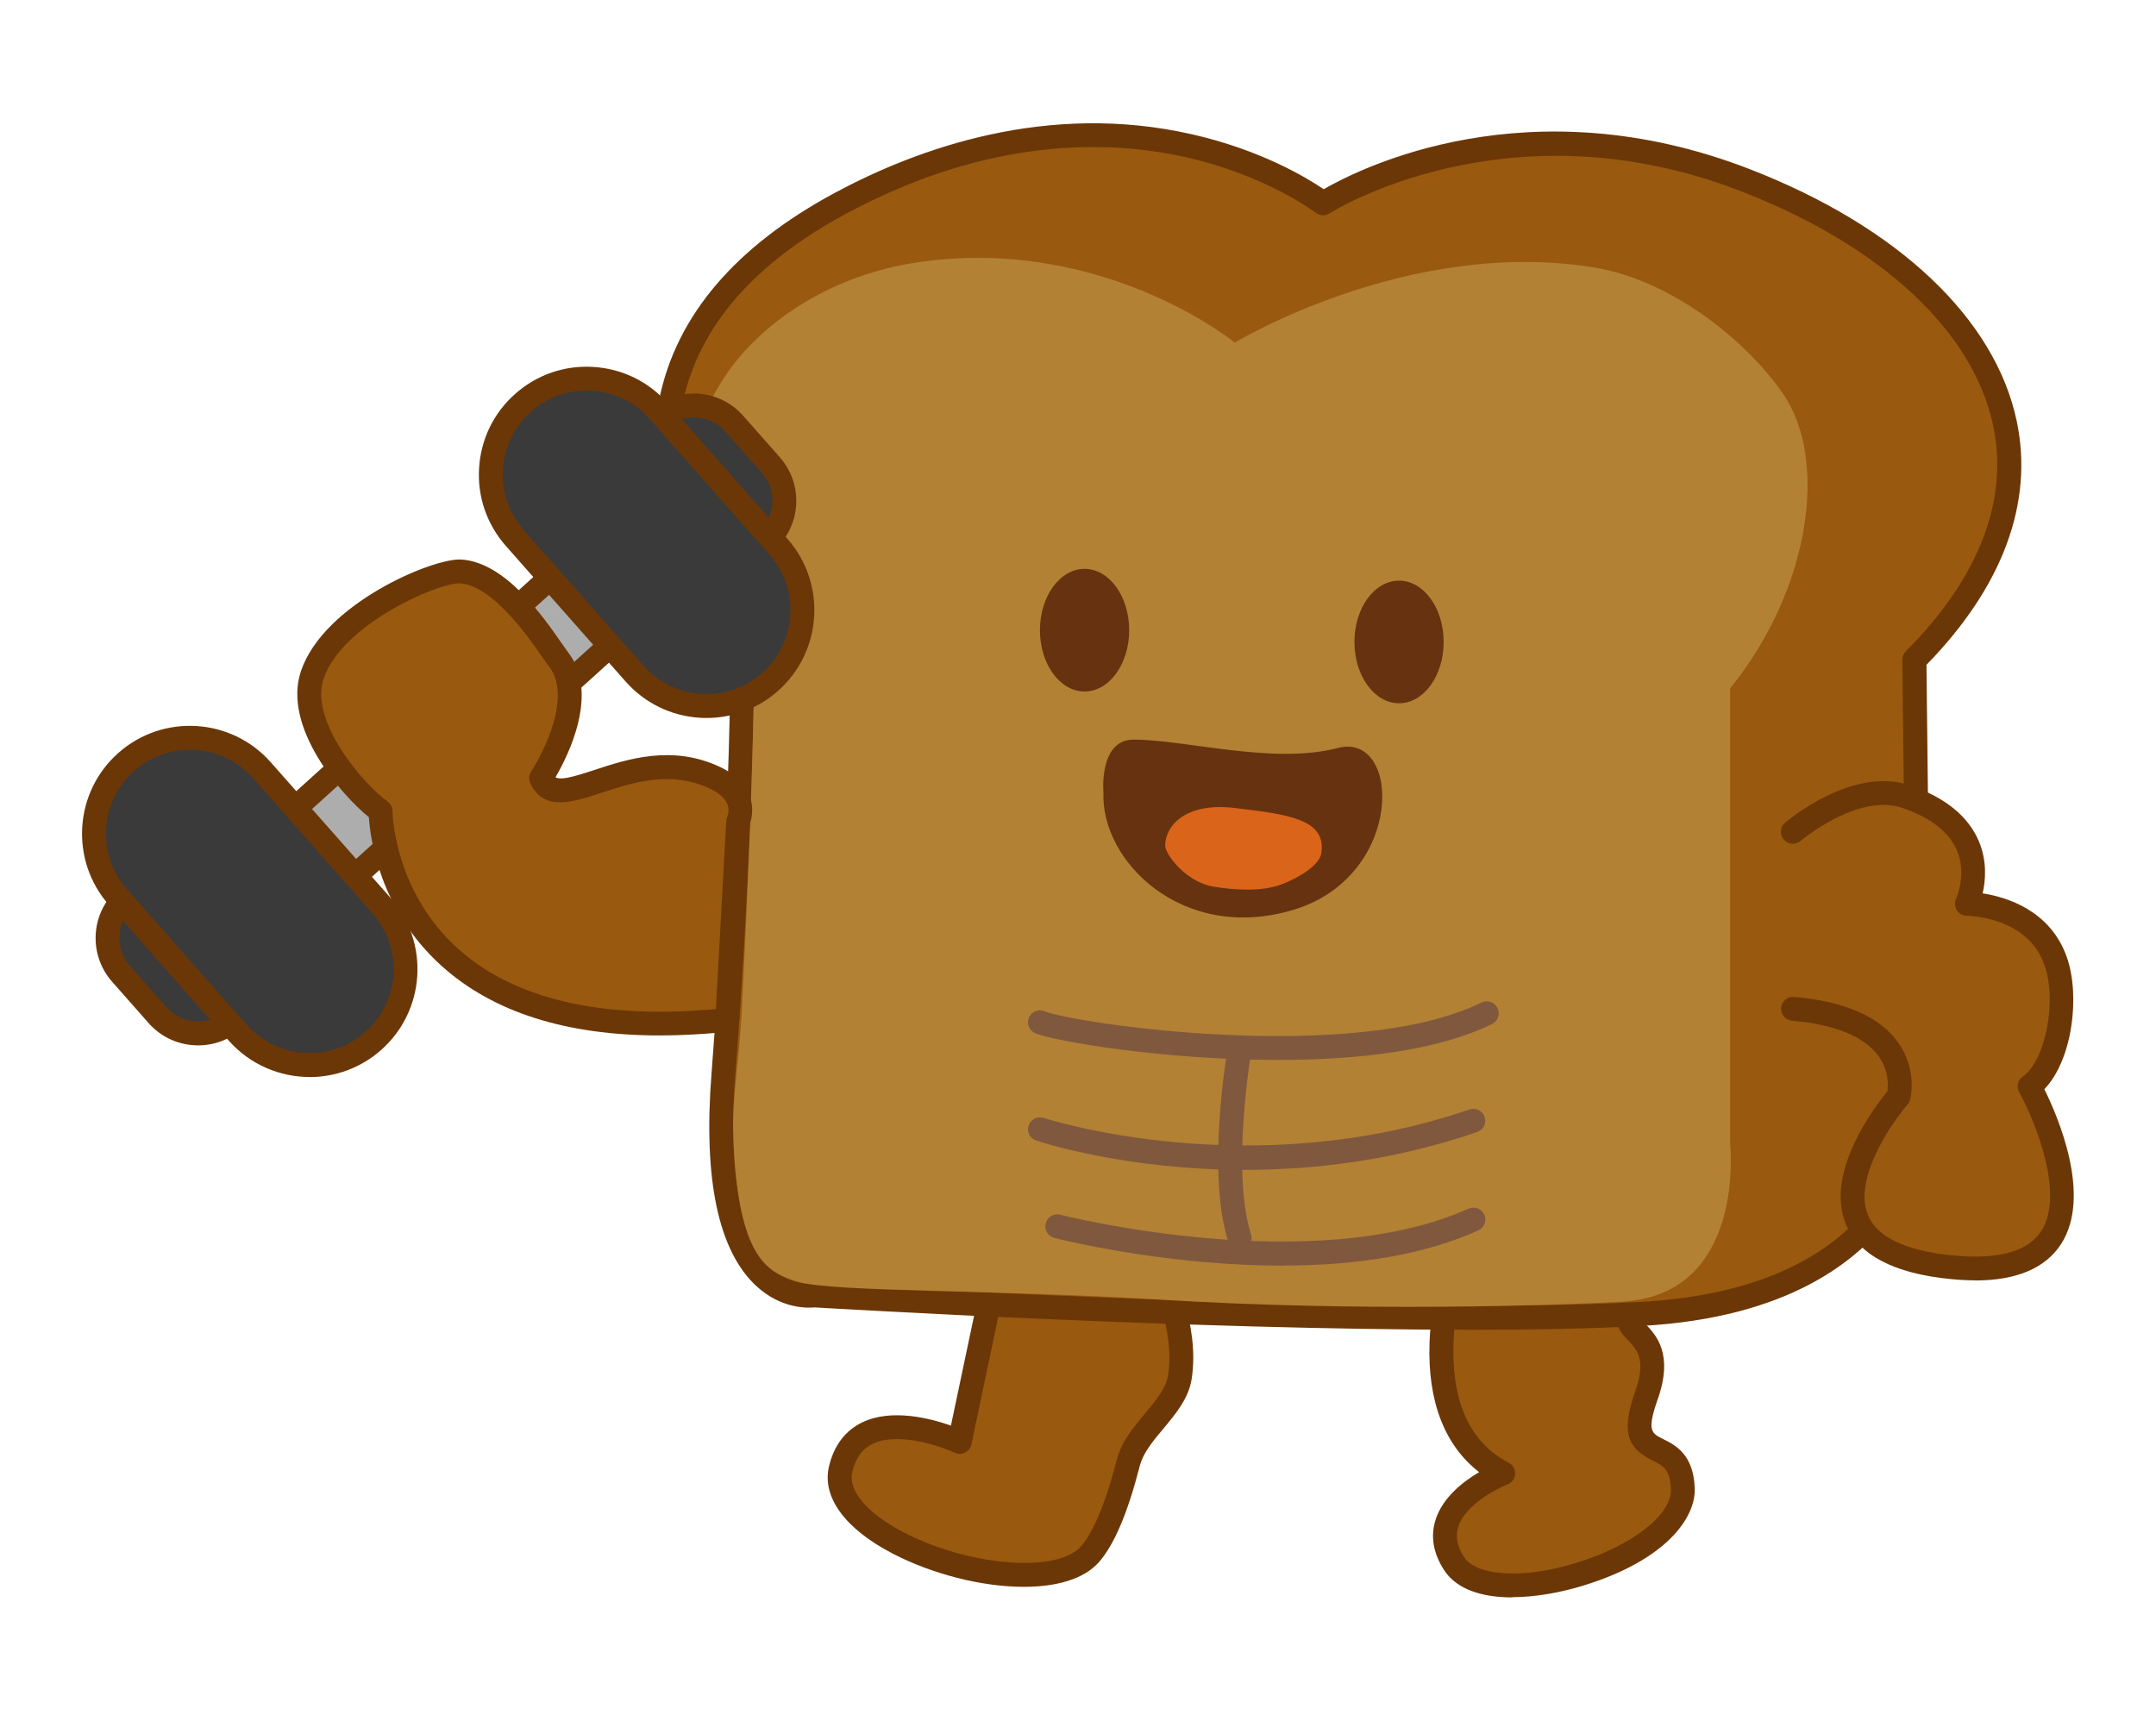 <?xml version="1.0" encoding="UTF-8"?>
<svg id="_레이어_6" data-name="레이어 6" xmlns="http://www.w3.org/2000/svg" viewBox="0 0 302 241.06">
  <defs>
    <style>
      .cls-1 {
        fill: #3a3a3a;
      }

      .cls-2 {
        fill: #99590e;
      }

      .cls-3 {
        fill: #7f583d;
      }

      .cls-4 {
        fill: #b28134;
      }

      .cls-5 {
        fill: #6c3707;
      }

      .cls-6 {
        fill: #663210;
      }

      .cls-7 {
        fill: #adadad;
      }

      .cls-8 {
        fill: #da641a;
      }
    </style>
  </defs>
  <g>
    <path class="cls-2" d="M204.19,175.63s-8.22,23.25,6.37,30.78c0,0-11.96,4.63-6.92,12.58,5.03,7.96,32.41-.63,32.09-10.38-.27-8.46-8.82-2.55-5.11-13.08,2.83-8.02-2.61-8.53-2.52-10.91"/>
    <path class="cls-5" d="M211.84,223.8c-4.12,0-7.81-1.05-9.61-3.9-1.51-2.38-1.88-4.76-1.11-7.08,1.01-3.07,3.87-5.27,6.07-6.57-4.84-3.74-7.23-9.93-6.95-18.1.24-6.93,2.29-12.82,2.38-13.07.31-.87,1.26-1.33,2.13-1.02.87.31,1.33,1.26,1.02,2.13-.08.22-7.56,21.97,5.56,28.74.58.3.94.92.9,1.57-.04.66-.45,1.23-1.07,1.47-1.58.62-5.89,2.87-6.88,5.89-.44,1.34-.19,2.73.77,4.24,1.75,2.77,8.37,3.14,15.74.87,7.8-2.4,13.38-6.73,13.26-10.31-.09-2.81-1.09-3.31-2.6-4.06-3.21-1.59-4.54-3.6-2.41-9.63,1.58-4.48.28-5.85-.98-7.18-.75-.79-1.68-1.77-1.63-3.24.03-.92.81-1.64,1.73-1.61.92.03,1.64.81,1.61,1.73.05.12.45.54.71.82,1.49,1.56,3.98,4.18,1.71,10.59-1.55,4.39-.83,4.74.74,5.52,1.71.85,4.3,2.13,4.46,6.94.13,4.03-3.88,10-15.62,13.61-3.1.95-6.66,1.62-9.94,1.62Z"/>
  </g>
  <g>
    <path class="cls-2" d="M139.46,178.1l-5.03,23.91s-14.16-6.61-16.67,3.78c-2.52,10.38,28,19.82,34.92,11.96,2.18-2.48,3.95-7.32,5.36-12.8,1.15-4.47,6.55-7.63,7.23-12,1.14-7.28-2.84-14.85-2.84-14.85"/>
    <path class="cls-5" d="M143.42,222.32c-5.91,0-12.9-1.8-18.42-4.68-6.68-3.48-9.91-7.94-8.87-12.24.71-2.92,2.28-4.98,4.66-6.13,4.1-1.97,9.55-.55,12.41.46l4.63-21.97c.19-.9,1.07-1.48,1.98-1.29.9.19,1.48,1.08,1.29,1.98l-5.03,23.91c-.11.5-.43.92-.89,1.15-.46.23-.99.24-1.45.02-1.99-.93-7.95-2.96-11.48-1.25-1.46.7-2.39,1.98-2.86,3.9-.64,2.65,2.04,5.82,7.16,8.49,9.21,4.79,21.54,5.77,24.88,1.97,1.21-1.38,3.07-4.6,5-12.11.65-2.53,2.33-4.54,3.96-6.5,1.52-1.82,2.95-3.54,3.23-5.34,1.04-6.63-2.63-13.74-2.67-13.81-.43-.82-.11-1.83.71-2.26.82-.43,1.83-.11,2.25.7.17.33,4.22,8.15,3.01,15.88-.42,2.72-2.23,4.88-3.97,6.97-1.46,1.74-2.83,3.39-3.29,5.19-1.71,6.64-3.58,11.05-5.72,13.49-2.13,2.42-6.01,3.47-10.51,3.47Z"/>
  </g>
  <g>
    <path class="cls-2" d="M103.98,92.68s-31.55-39.83,13.69-64.18c40.03-21.55,67.64,0,67.64,0,0,0,25.25-16.44,59.23-3.22,33.98,13.21,50.26,40.43,23.6,67.17l.71,63.08s-.47,26.43-38.93,28.55c-38.46,2.12-115.86-2.6-115.86-2.6,0,0-15.34,2.6-12.74-30.91,2.6-33.51,2.67-57.89,2.67-57.89Z"/>
    <path class="cls-5" d="M205.68,186.3c-38.6,0-88.41-2.94-91.57-3.13-.95.1-4.64.23-8.11-2.94-5.36-4.9-7.5-14.92-6.34-29.77,2.35-30.27,2.63-53.35,2.67-57.2-2.27-3.04-13.68-19.45-9.97-37.41,2.4-11.64,10.66-21.33,24.54-28.81,11.67-6.28,29.81-12.81,50-8.24,9.74,2.2,16.19,6.13,18.52,7.71,5.1-2.95,28.73-14.85,59.76-2.78,20.68,8.04,34.28,20.89,37.31,35.26,2.41,11.42-1.96,23.22-12.64,34.15l.7,62.38c0,.34-.19,7.26-5.36,14.47-4.71,6.57-14.63,14.63-35.16,15.77-7.02.39-15.37.55-24.33.55ZM114.07,179.81s.06,0,.09,0c.77.05,77.74,4.69,115.66,2.59,36.35-2.01,37.33-25.9,37.36-26.92l-.71-63.03c0-.45.17-.88.49-1.2,10.21-10.24,14.44-21.17,12.24-31.6-2.79-13.24-15.64-25.2-35.25-32.83-32.72-12.73-57.46,2.91-57.71,3.07-.6.39-1.38.35-1.94-.08-.07-.05-6.86-5.25-18.31-7.81-10.55-2.36-27.36-2.89-47.51,7.96-12.96,6.98-20.65,15.9-22.85,26.52-3.71,17.94,9.55,34.99,9.68,35.16.23.3.36.66.36,1.04,0,.24-.11,24.83-2.68,58.01-1.32,17.06,2.09,24.09,5.19,26.98,2.73,2.54,5.51,2.17,5.62,2.15.09-.01.18-.02.27-.02Z"/>
  </g>
  <g>
    <path class="cls-2" d="M251.15,116.52s8.66-7.41,15.87-4.93c13.45,4.61,8.49,15.02,8.49,15.02,0,0,9.6,0,12.43,8,1.92,5.44.47,14.69-3.66,17.58,0,0,15.55,27.88-10.8,25.37-26.22-2.5-7.55-23.91-7.55-23.91,0,0,2.83-10.79-14.79-12.32"/>
    <path class="cls-5" d="M276.65,179.38c-1.05,0-2.16-.06-3.32-.17-8.07-.77-13.06-3.41-14.82-7.83-2.89-7.26,4.26-16.54,5.87-18.48.11-.79.23-2.89-1.24-4.93-1.96-2.74-6.16-4.46-12.13-4.97-.92-.08-1.6-.89-1.52-1.81.08-.92.89-1.6,1.81-1.52,7.13.62,12.04,2.78,14.61,6.43,2.7,3.83,1.69,7.81,1.65,7.98-.07.25-.19.48-.36.67-2.24,2.57-7.6,10.35-5.58,15.41,1.26,3.17,5.31,5.1,12.03,5.74,6.27.6,10.39-.55,12.26-3.4,3.44-5.26-1.05-15.85-3.08-19.49-.42-.75-.2-1.69.5-2.18,3.21-2.25,4.83-10.59,3.04-15.65-.99-2.8-3.07-4.8-6.18-5.95-2.45-.91-4.66-.93-4.68-.93-.57,0-1.1-.3-1.41-.78-.3-.48-.34-1.09-.1-1.61.01-.03,1.55-3.41.11-6.78-1.1-2.58-3.67-4.58-7.64-5.94-6.22-2.13-14.17,4.55-14.25,4.62-.7.6-1.76.52-2.36-.19-.6-.7-.52-1.75.18-2.35.38-.33,9.48-7.99,17.5-5.24,4.93,1.69,8.17,4.33,9.65,7.84,1.17,2.78.94,5.49.53,7.29,3.33.52,9.46,2.36,11.78,8.91,1.93,5.46.78,14.47-3.14,18.53,1.84,3.71,6.75,14.95,2.32,21.73-2.2,3.37-6.25,5.07-12.06,5.07Z"/>
  </g>
  <path class="cls-4" d="M96.04,68.3s.39-8.5,6.14-16.48c4.98-6.92,14.37-13.32,26.43-15.08,25.96-3.78,44.36,11.26,44.36,11.26,0,0,24.34-14.79,50.34-10.53,10.49,1.72,21.05,9.87,26.47,17.73,6.33,9.2,3.86,27.25-7.43,41.25v63.87s2.28,21.1-15.18,22.05c-9.69.52-36.57,1.47-65.07-.31-22.24-1.39-45.12-1.02-50.08-2.43-4.13-1.18-8.89-2.66-9.32-21.47-.11-4.6.86-9.69,1.22-16.71,1.8-35.7,1.74-49.69,1.74-49.69,0,0-9.72-10.4-9.6-23.46Z"/>
  <ellipse class="cls-6" cx="195.97" cy="89.94" rx="6.25" ry="8.59"/>
  <ellipse class="cls-6" cx="151.92" cy="88.29" rx="6.25" ry="8.59"/>
  <path class="cls-6" d="M154.56,110.93s-.64-7.33,4.25-7.31c7.32.02,19.58,3.54,28.55,1.18,8.97-2.36,9.44,17.93-6.13,22.65-15.57,4.72-27.14-6.84-26.66-16.52Z"/>
  <path class="cls-8" d="M163.21,118.48c0-2.75,2.83-6.14,9.83-5.27,7,.87,12.86,1.42,12.03,6.37-.27,1.62-3.03,3.37-5.58,4.33-2.81,1.06-6.68.78-9.52.31-3.92-.65-6.76-4.59-6.76-5.74Z"/>
  <path class="cls-3" d="M179,148.5c-16.01,0-31.33-2.63-33.97-3.73-.85-.35-1.26-1.33-.91-2.18.35-.85,1.33-1.26,2.18-.91,4.11,1.7,43.33,7.53,61.22-1.22.83-.41,1.83-.06,2.24.77.41.83.06,1.83-.77,2.24-7.76,3.8-19.04,5.03-30,5.03Z"/>
  <path class="cls-3" d="M173.63,175.1c-.71,0-1.37-.46-1.59-1.17-3.05-9.61-.18-26.5-.05-27.22.16-.91,1.02-1.52,1.93-1.36.91.16,1.52,1.02,1.36,1.93-.03.17-2.86,16.81-.05,25.64.28.88-.21,1.82-1.09,2.1-.17.05-.34.08-.51.08Z"/>
  <path class="cls-3" d="M174.37,163.9c-16.66,0-28.47-3.86-29.23-4.11-.88-.29-1.35-1.24-1.05-2.11.29-.88,1.24-1.34,2.11-1.06.28.09,28.86,9.39,59.63-1.18.87-.3,1.82.16,2.12,1.04.3.87-.16,1.82-1.04,2.12-11.67,4.01-22.92,5.3-32.55,5.3Z"/>
  <path class="cls-3" d="M179.62,177.32c-3.5,0-7.18-.17-11.02-.51-11.74-1.03-20.55-3.28-20.92-3.38-.89-.23-1.43-1.14-1.2-2.04.23-.89,1.14-1.43,2.04-1.2.35.09,35.34,8.94,57.18-.85.84-.38,1.83,0,2.21.84.38.84,0,1.83-.84,2.21-7.32,3.28-16.51,4.92-27.44,4.92Z"/>
  <g>
    <g>
      <polygon class="cls-7" points="98.36 78.79 38.52 132.86 30.14 123.36 89.98 69.29 98.36 78.79"/>
      <path class="cls-5" d="M38.52,134.53s-.06,0-.09,0c-.45-.03-.86-.23-1.16-.56l-8.38-9.5c-.61-.69-.55-1.73.13-2.35l59.84-54.07c.33-.3.77-.45,1.21-.43.45.03.86.23,1.16.56l8.38,9.5c.61.69.55,1.73-.13,2.35l-59.84,54.07c-.31.28-.71.43-1.12.43ZM32.48,123.49l6.17,6.99,57.36-51.83-6.17-6.99-57.36,51.83Z"/>
    </g>
    <g>
      <rect class="cls-1" x="17.62" y="122.9" width="15.14" height="22.86" rx="7.57" ry="7.57" transform="translate(-82.6 50.3) rotate(-41.44)"/>
      <path class="cls-5" d="M27.75,146.46c-2.56,0-5.11-1.05-6.93-3.12l-5.11-5.79c-1.63-1.85-2.45-4.23-2.3-6.69s1.26-4.72,3.11-6.35c1.85-1.63,4.22-2.45,6.69-2.3,2.46.15,4.72,1.26,6.35,3.11l5.11,5.79c1.63,1.85,2.45,4.23,2.3,6.69s-1.26,4.72-3.11,6.35h0c-1.75,1.55-3.94,2.31-6.11,2.31ZM22.62,125.53c-1.44,0-2.81.52-3.9,1.48-1.18,1.04-1.89,2.48-1.98,4.06-.1,1.57.42,3.09,1.47,4.27l5.11,5.79c2.15,2.44,5.89,2.67,8.33.52h0c1.18-1.04,1.89-2.48,1.98-4.06.1-1.57-.42-3.09-1.47-4.27l-5.11-5.79c-1.04-1.18-2.48-1.89-4.06-1.98-.13,0-.25-.01-.37-.01Z"/>
    </g>
    <g>
      <rect class="cls-1" x="92.17" y="55.84" width="15.14" height="22.86" rx="7.57" ry="7.57" transform="translate(-19.55 82.85) rotate(-41.44)"/>
      <path class="cls-5" d="M102.31,79.41c-.19,0-.39,0-.59-.02-2.46-.15-4.72-1.26-6.35-3.11l-5.11-5.79c-1.63-1.85-2.45-4.23-2.3-6.69.15-2.46,1.26-4.72,3.11-6.35,1.85-1.63,4.23-2.45,6.69-2.3,2.46.15,4.72,1.26,6.35,3.11l5.11,5.79c1.63,1.85,2.45,4.23,2.3,6.69-.15,2.46-1.26,4.72-3.11,6.35h0c-1.7,1.5-3.85,2.31-6.1,2.31ZM97.18,58.48c-1.39,0-2.78.49-3.9,1.47-1.18,1.04-1.89,2.48-1.98,4.06-.1,1.57.42,3.09,1.47,4.27l5.11,5.79c2.15,2.44,5.89,2.67,8.33.52h0c1.18-1.04,1.89-2.48,1.98-4.06.1-1.57-.42-3.09-1.47-4.27l-5.11-5.79c-1.16-1.32-2.79-1.99-4.43-1.99Z"/>
    </g>
    <g>
      <rect class="cls-1" x="21.55" y="100.18" width="26.88" height="52.22" rx="13.44" ry="13.44" transform="translate(-74.83 54.78) rotate(-41.44)"/>
      <path class="cls-5" d="M43.38,150.89c-4.19,0-8.35-1.72-11.34-5.1l-16.77-18.99c-5.52-6.25-4.92-15.82,1.33-21.33,6.25-5.52,15.81-4.92,21.33,1.33l16.77,18.99c5.52,6.25,4.92,15.82-1.33,21.33h0c-2.87,2.53-6.44,3.78-9.99,3.78ZM26.6,105.03c-2.77,0-5.55.97-7.78,2.94-2.36,2.08-3.76,4.95-3.96,8.09-.2,3.14.84,6.16,2.92,8.52l16.77,18.99c4.29,4.86,11.75,5.33,16.61,1.03,2.36-2.08,3.76-4.95,3.96-8.09.2-3.14-.84-6.16-2.92-8.52l-16.77-18.99c-2.32-2.63-5.57-3.97-8.83-3.97ZM52.27,145.86h0,0Z"/>
    </g>
    <g>
      <rect class="cls-1" x="77.14" y="49.87" width="26.88" height="52.22" rx="13.44" ry="13.44" transform="translate(-27.61 78.97) rotate(-41.44)"/>
      <path class="cls-5" d="M98.98,100.59c-.32,0-.64,0-.96-.03-4.03-.25-7.72-2.06-10.39-5.08l-16.77-18.99c-2.67-3.03-4.01-6.91-3.75-10.94.25-4.03,2.05-7.72,5.08-10.39,3.03-2.67,6.91-4.01,10.94-3.75,4.03.25,7.72,2.05,10.39,5.08l16.77,18.99c5.52,6.25,4.92,15.82-1.33,21.33-2.78,2.46-6.3,3.78-9.98,3.78ZM82.17,54.71c-2.87,0-5.6,1.03-7.77,2.95-2.36,2.08-3.76,4.95-3.96,8.09-.2,3.14.84,6.16,2.92,8.52l16.77,18.99c2.08,2.36,4.95,3.76,8.09,3.96,3.14.19,6.16-.84,8.52-2.92,2.36-2.08,3.76-4.95,3.96-8.09.2-3.14-.84-6.16-2.92-8.52l-16.77-18.99c-2.08-2.36-4.95-3.76-8.09-3.96-.25-.02-.5-.02-.75-.02Z"/>
    </g>
  </g>
  <g>
    <path class="cls-2" d="M103.4,115.07s1.76-3.75-3.28-6.12c-11.33-5.33-21.66,5.87-24.33.05,0,0,7.14-10.7,2.42-16.67-1.43-1.81-7.45-11.96-13.74-12.27-3.46-.17-17.84,5.94-20.72,14.51-2.36,7.02,5.93,16.46,9.57,19.07,0,0-.03,34.35,48.56,29.24l1.53-27.81Z"/>
    <path class="cls-5" d="M92.42,145.07c-13.12,0-23.37-3.26-30.55-9.73-8.71-7.85-10.01-17.88-10.2-20.85-3.93-3.19-12.14-12.63-9.52-20.45,3.18-9.46,18.42-15.84,22.39-15.65,6.21.31,11.57,8.03,14.14,11.74.35.51.66.95.83,1.17,4.53,5.73.06,14.59-1.7,17.6.71.39,2.11.08,5.41-1.01,4.61-1.52,10.91-3.6,17.61-.45,5.46,2.57,4.64,6.69,4.23,7.96l-1.51,27.57c-.04.82-.68,1.49-1.49,1.57-3.36.35-6.57.53-9.63.53ZM101.87,142.88h0,0ZM64.27,81.73c-3.03,0-16.37,5.71-18.95,13.38-2.01,6,5.69,14.84,8.96,17.18.44.31.7.82.7,1.36,0,.11.14,11.15,9.17,19.26,7.89,7.08,20.04,9.92,36.13,8.46l1.45-26.38c.01-.21.06-.41.15-.6.23-.55.72-2.42-2.47-3.92-5.49-2.58-10.84-.82-15.14.6-4,1.32-8.14,2.69-10-1.36-.24-.53-.19-1.14.13-1.63,1.79-2.7,5.74-10.6,2.5-14.71-.24-.3-.55-.76-.95-1.33-1.91-2.76-7-10.08-11.56-10.31-.03,0-.07,0-.11,0Z"/>
  </g>
</svg>